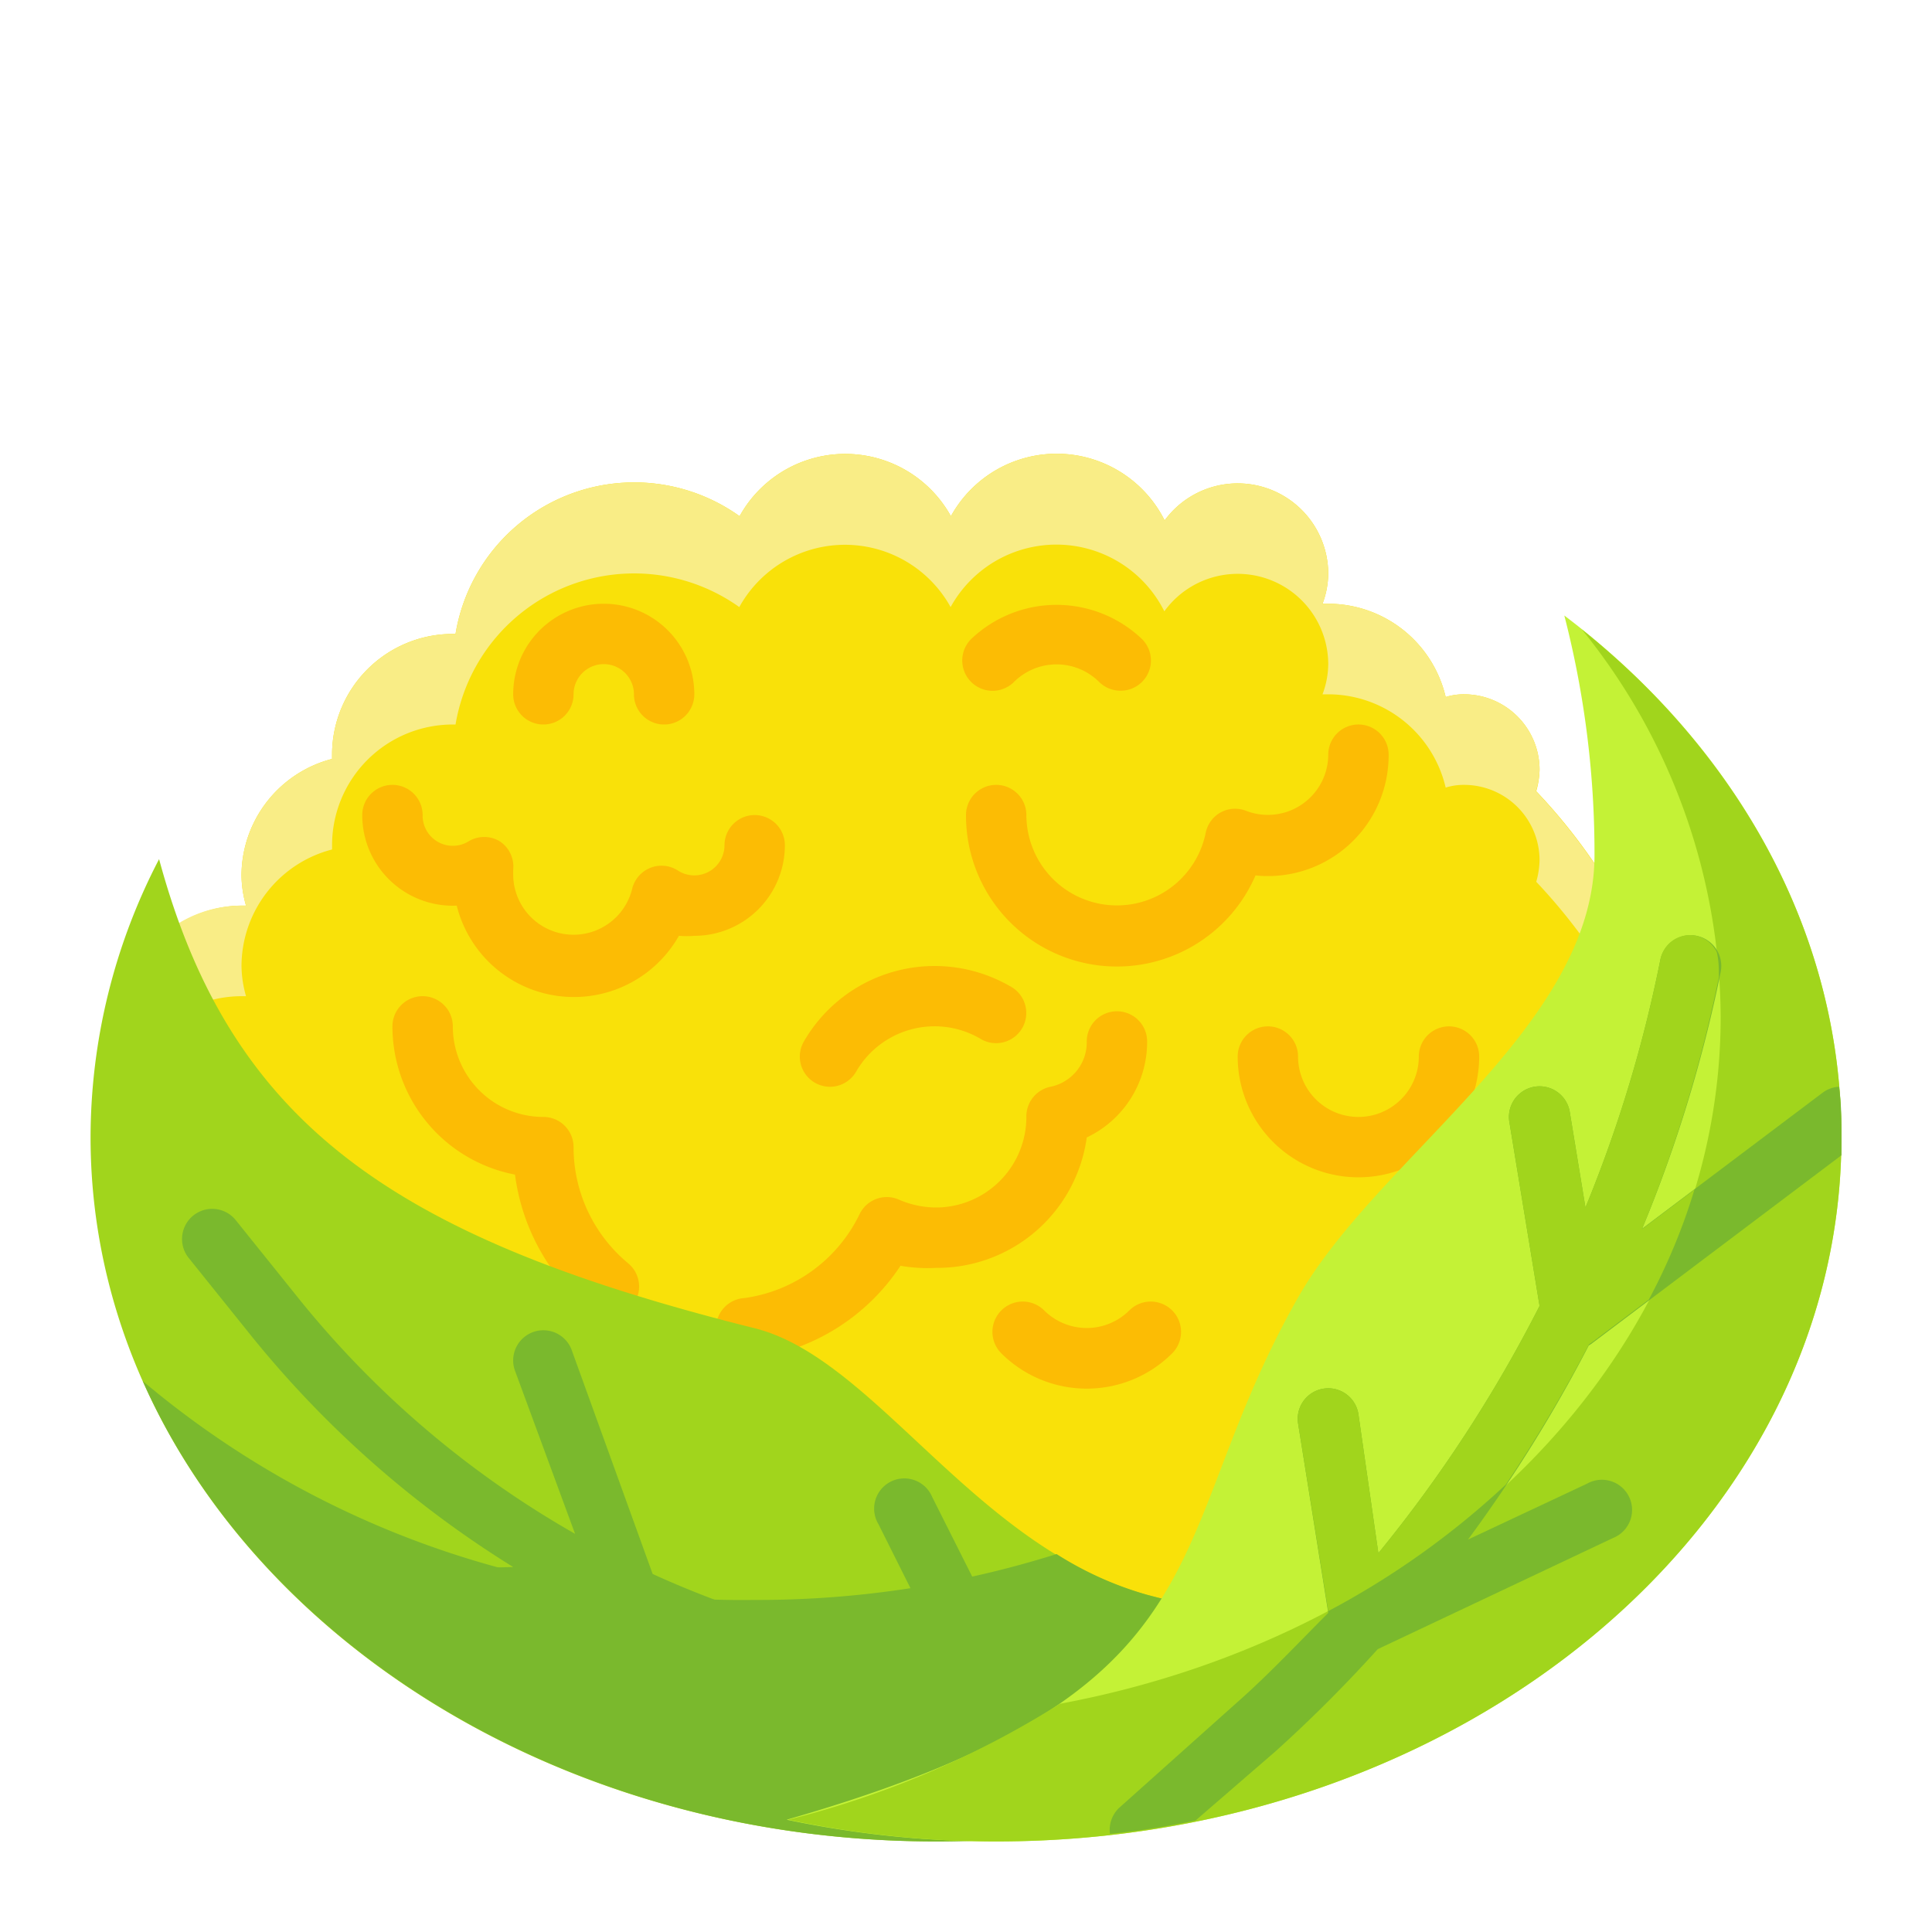 <svg height="512" viewBox="0 0 64 64" width="512" xmlns="http://www.w3.org/2000/svg"><path d="m50.89 26.21a2.77 2.77 0 0 0 .11-.71 2.5 2.5 0 0 0 -2.5-2.5 2 2 0 0 0 -.61.09 4 4 0 0 0 -3.89-3.09h-.19a2.89 2.89 0 0 0 .19-1 3 3 0 0 0 -5.42-1.76 4 4 0 0 0 -7.08-.14 4 4 0 0 0 -7 0 6 6 0 0 0 -9.41 3.9h-.09a4 4 0 0 0 -4 4v.14a4 4 0 0 0 -3 3.86 3.74 3.74 0 0 0 .15 1h-.15a4 4 0 0 0 -2 7.44c0 .52-.07 1-.07 1.56-.01 11.6 11.22 21 25.07 21s25.08-9.4 25.08-21a18.84 18.84 0 0 0 -5.19-12.79z" fill="#f9e109"/><path d="m8 33h.15a3.74 3.74 0 0 1 -.15-1 4 4 0 0 1 3-3.86c0-.05 0-.09 0-.14a4 4 0 0 1 4-4h.09a6 6 0 0 1 9.4-3.89 4 4 0 0 1 7 0 4 4 0 0 1 7.08.14 3 3 0 0 1 5.43 1.75 2.89 2.89 0 0 1 -.19 1h.19a4 4 0 0 1 3.89 3.09 2 2 0 0 1 .61-.09 2.5 2.5 0 0 1 2.5 2.5 2.77 2.77 0 0 1 -.11.71 19 19 0 0 1 5.11 11.32c0-.5.07-1 .07-1.53a18.84 18.84 0 0 0 -5.19-12.79 2.77 2.77 0 0 0 .12-.71 2.5 2.5 0 0 0 -2.5-2.5 2 2 0 0 0 -.61.09 4 4 0 0 0 -3.89-3.09h-.19a2.89 2.89 0 0 0 .19-1 3 3 0 0 0 -5.42-1.76 4 4 0 0 0 -7.08-.14 4 4 0 0 0 -7 0 6 6 0 0 0 -9.41 3.9h-.09a4 4 0 0 0 -4 4v.14a4 4 0 0 0 -3 3.86 3.74 3.74 0 0 0 .15 1h-.15a4 4 0 0 0 -4 4 3.94 3.94 0 0 0 .3 1.5 4 4 0 0 1 3.7-2.5z" fill="#f9ed86"/><path d="m6 40.44s0 .06 0 .09z" fill="#f9ed86"/><g fill="#fcbc04"><path d="m15.13 30a4 4 0 0 0 7.36 1 2.92 2.92 0 0 0 .51 0 3 3 0 0 0 3-3 1 1 0 0 0 -2 0 1 1 0 0 1 -1.54.84 1 1 0 0 0 -1.52.61 2 2 0 0 1 -3.94-.51s0-.12 0-.13a1 1 0 0 0 -.46-.95 1 1 0 0 0 -1 0 1 1 0 0 1 -1.54-.86 1 1 0 0 0 -2 0 3 3 0 0 0 3.13 3z"/><path d="m34 27a1 1 0 0 0 -2 0 5 5 0 0 0 9.59 2 4 4 0 0 0 4.41-4 1 1 0 0 0 -2 0 2 2 0 0 1 -2.72 1.86 1 1 0 0 0 -.84.05 1 1 0 0 0 -.5.68 3 3 0 0 1 -5.94-.59z"/><path d="m43 35a1 1 0 0 0 -2 0 4 4 0 0 0 8 0 1 1 0 0 0 -2 0 2 2 0 0 1 -4 0z"/><path d="m18 24a1 1 0 0 0 1-1 1 1 0 0 1 2 0 1 1 0 0 0 2 0 3 3 0 0 0 -6 0 1 1 0 0 0 1 1z"/><path d="m27 35.87a1 1 0 0 0 1.36-.37 3 3 0 0 1 4.1-1.1 1 1 0 1 0 1-1.73 5 5 0 0 0 -6.83 1.83 1 1 0 0 0 .37 1.37z"/><path d="m33.59 22.59a2 2 0 0 1 2.82 0 1 1 0 0 0 .71.29 1 1 0 0 0 .71-.29 1 1 0 0 0 0-1.42 4.1 4.1 0 0 0 -5.66 0 1 1 0 1 0 1.42 1.42z"/><path d="m19 38a1 1 0 0 0 -1-1 3 3 0 0 1 -3-3 1 1 0 0 0 -2 0 5 5 0 0 0 4.06 4.91 7 7 0 0 0 2.47 4.48 1 1 0 0 0 .64.23 1 1 0 0 0 .77-.36 1 1 0 0 0 -.13-1.41 5 5 0 0 1 -1.81-3.85z"/><path d="m31 40a3.11 3.11 0 0 1 -1.22-.26 1 1 0 0 0 -1.3.47 5 5 0 0 1 -3.82 2.79 1 1 0 0 0 .12 2h.14a6.94 6.94 0 0 0 4.91-3.07 5.2 5.2 0 0 0 1.17.07 5 5 0 0 0 5-4.32 3.5 3.5 0 0 0 2-3.18 1 1 0 0 0 -2 0 1.5 1.5 0 0 1 -1.2 1.5 1 1 0 0 0 -.8 1 3 3 0 0 1 -3 3z"/><path d="m36 46a4 4 0 0 0 2.83-1.17 1 1 0 0 0 -1.42-1.42 2 2 0 0 1 -2.82 0 1 1 0 0 0 -1.42 1.42 4 4 0 0 0 2.83 1.17z"/></g><path d="m38 52.83c-5.69-1.54-9-7.83-13-8.83-12-3-17.36-6.78-19.73-15.54a20 20 0 0 0 -2.27 9.21c0 12.88 12.54 23.33 28 23.33 11.19 0 20.85-5.47 25.33-13.38-5.28 3.29-10.33 7.38-18.33 5.21z" fill="#a1d51c"/><path d="m38 52.83a11.44 11.44 0 0 1 -3-1.35 32.9 32.9 0 0 1 -10 1.52 30.8 30.8 0 0 1 -20.27-7.25c3.95 8.9 14.27 15.25 26.27 15.25 11.19 0 20.85-5.47 25.33-13.38-5.28 3.29-10.33 7.38-18.33 5.21z" fill="#7ab92d"/><path d="m33.06 57h1.95.7a1 1 0 1 0 0-2h-.71c-.47 0-.93 0-1.4 0l-2.72-5.41a1 1 0 1 0 -1.78.9l2.17 4.34a32.21 32.21 0 0 1 -9.65-2.69l-2.69-7.44a1 1 0 0 0 -1.88.68l2 5.43a32.22 32.22 0 0 1 -9.24-7.9l-2-2.49a1 1 0 0 0 -1.4-.16 1 1 0 0 0 -.16 1.41l2 2.49a34.45 34.45 0 0 0 8.75 7.75l-4 .09a1 1 0 0 0 0 2l7.57-.17a34.57 34.57 0 0 0 7 2.36z" fill="#7ab92d"/><path d="m51.82 20.39a31.53 31.53 0 0 1 1 7.94c0 5.68-7.19 10-9.83 14.67-4.66 8.21-2 13-16.93 17.28a33.44 33.44 0 0 0 6.94.72c15.46 0 28-10.45 28-23.33 0-6.85-3.54-13.01-9.18-17.28z" fill="#c4f236"/><path d="m52.4 20.85a20.55 20.55 0 0 1 4.6 12.82c0 11.13-9.36 20.44-21.89 22.77a31 31 0 0 1 -9 3.84 33.44 33.44 0 0 0 6.89.72c15.46 0 28-10.45 28-23.33 0-6.61-3.3-12.57-8.6-16.82z" fill="#a1d51c"/><path d="m60.92 36a1 1 0 0 0 -.52.18l-6 4.52a46 46 0 0 0 2.6-8.5 1 1 0 1 0 -2-.4 44.32 44.32 0 0 1 -2.48 8.2l-.52-3.17a1 1 0 1 0 -2 .34l1 6.09a45.54 45.54 0 0 1 -5.34 8.19l-.66-4.6a1 1 0 0 0 -2 .3l1 6.28c-1 1-2 2.07-3.06 3l-3.87 3.46a1 1 0 0 0 -.3.86c1-.1 1.9-.25 2.83-.44l2.67-2.31a46.58 46.58 0 0 0 3.37-3.37l7.79-3.68a1 1 0 1 0 -.86-1.8l-3.94 1.85a48 48 0 0 0 4-6.43l.08-.05 8.29-6.25c0-.2 0-.4 0-.6 0-.56 0-1.1-.08-1.67z" fill="#7ab92d"/><path d="m49.88 49.18a49.46 49.46 0 0 0 2.76-4.65l.08-.05 1.9-1.43a20 20 0 0 0 1.51-3.64l-1.74 1.31a45.76 45.76 0 0 0 2.55-8.35c0-.28 0-.55-.07-.83a1 1 0 0 0 -.67-.54 1 1 0 0 0 -1.2.8 44.32 44.32 0 0 1 -2.48 8.2l-.52-3.17a1 1 0 1 0 -2 .34l1 6.09a45.54 45.54 0 0 1 -5.34 8.19l-.66-4.6a1 1 0 0 0 -2 .3l1 6.22a27.43 27.43 0 0 0 5.88-4.19z" fill="#a1d51c"/></svg>